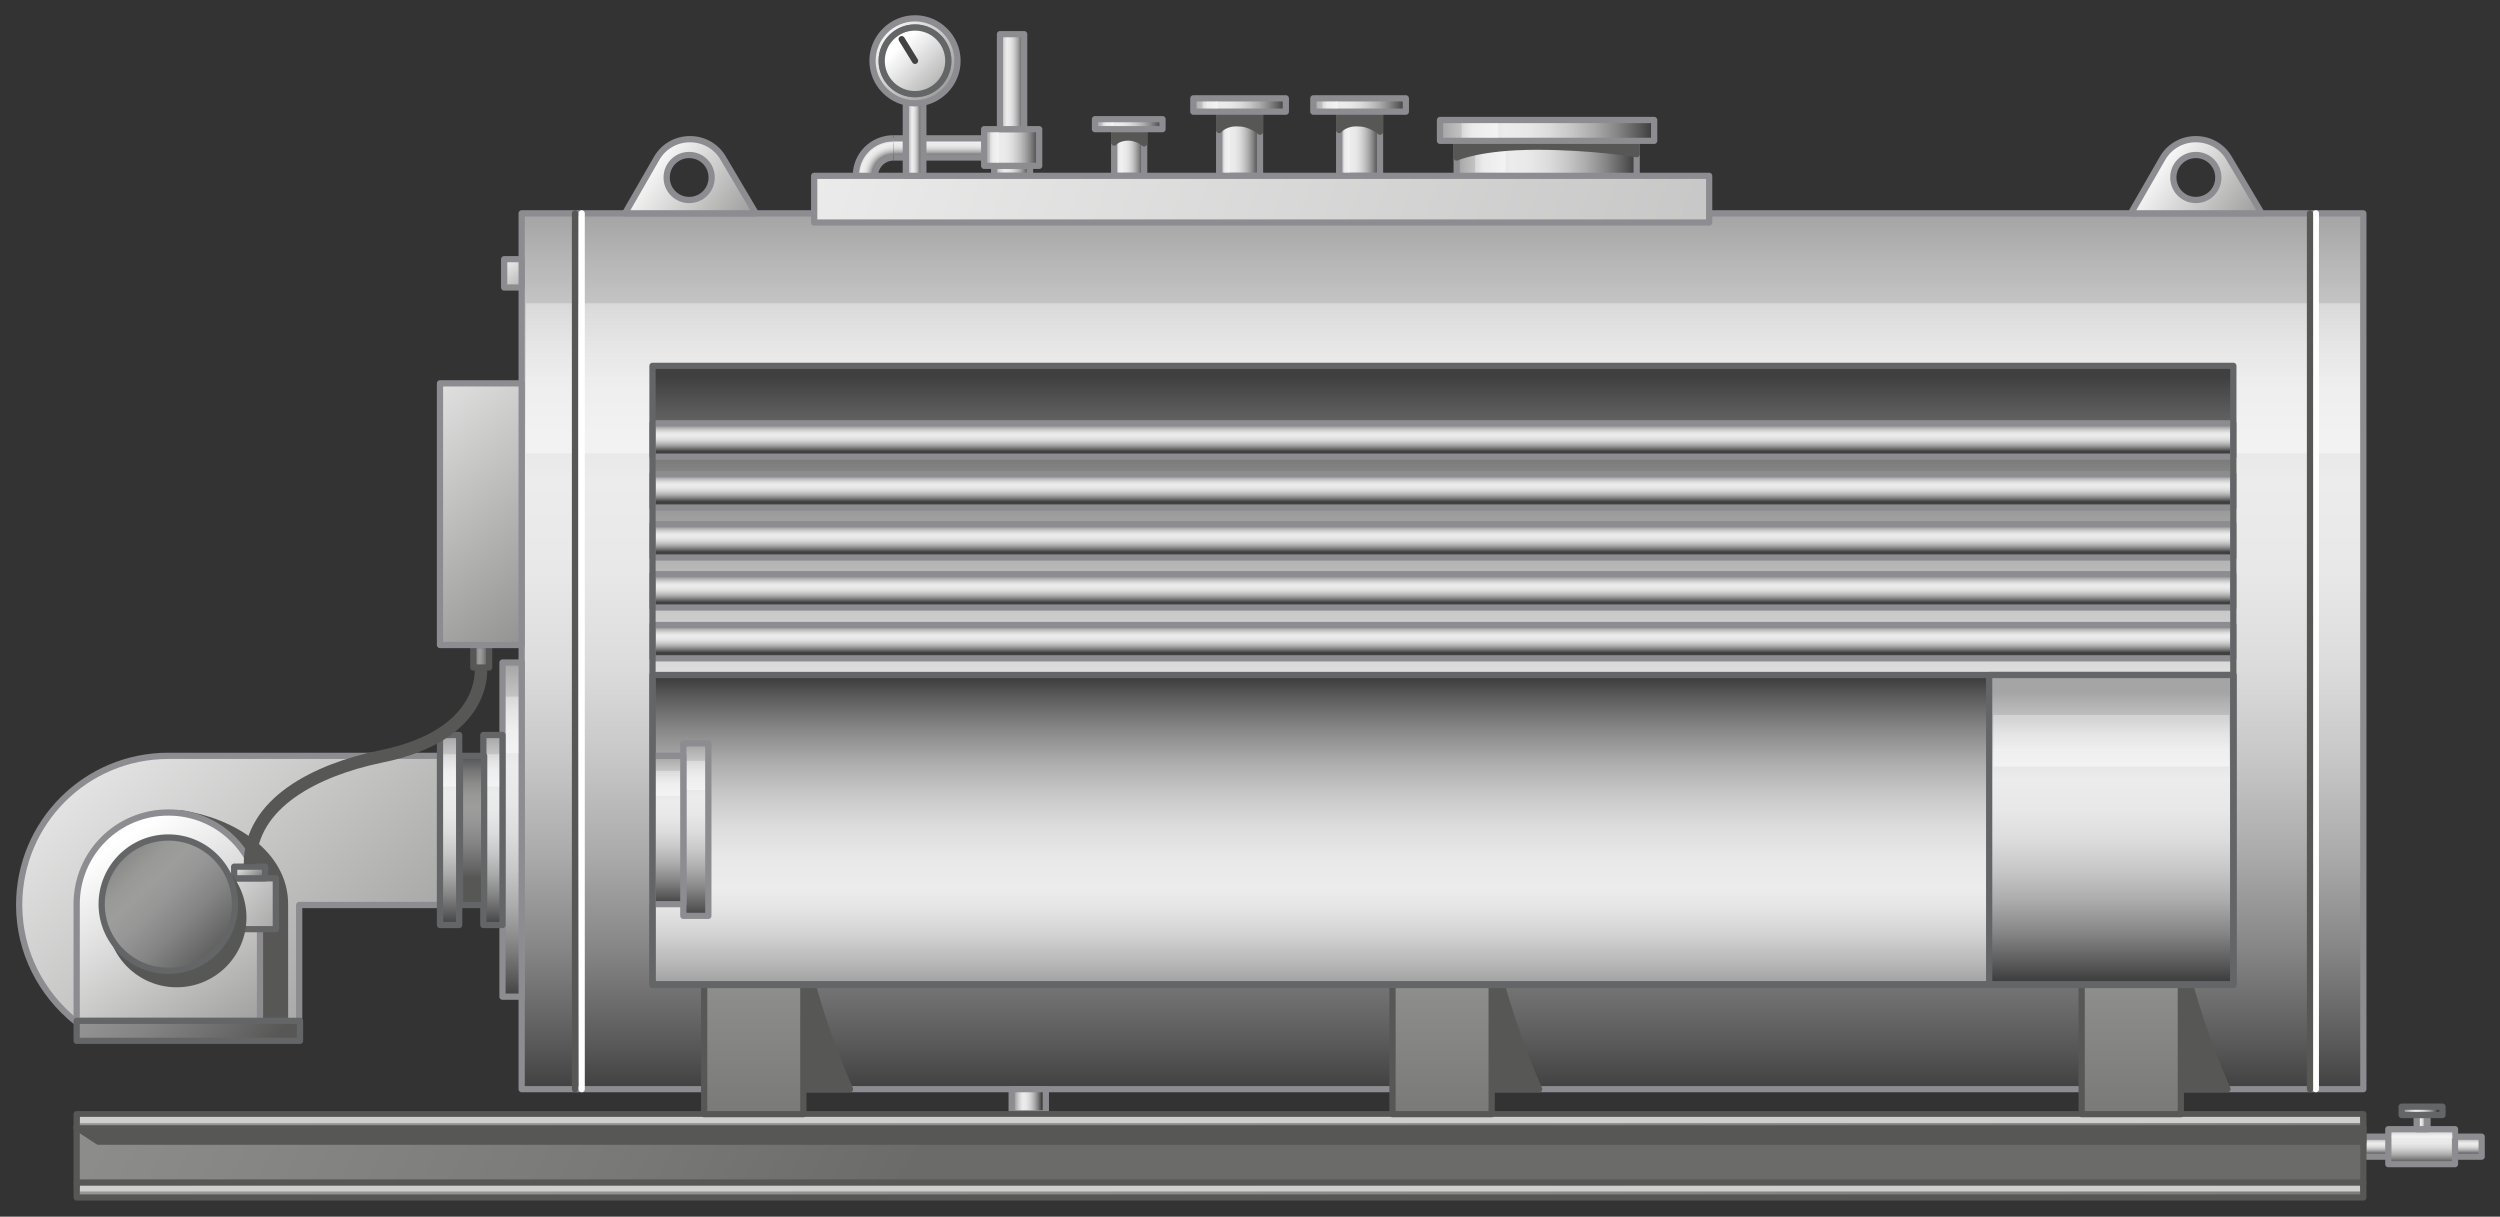 <?xml version="1.0" encoding="utf-8"?>

<!-- Copyright 2016 Siemens AG -->

<!-- Generator: Adobe Illustrator 16.0.4, SVG Export Plug-In . SVG Version: 6.00 Build 0)  -->
<!DOCTYPE svg PUBLIC "-//W3C//DTD SVG 1.1//EN" "http://www.w3.org/Graphics/SVG/1.1/DTD/svg11.dtd">
<svg version="1.1" id="Boiler_Horizontal_Cutaway" xmlns="http://www.w3.org/2000/svg" xmlns:xlink="http://www.w3.org/1999/xlink"
	 x="0px" y="0px" width="300px" height="146px" viewBox="0 0 300 146" enable-background="new 0 0 300 146" xml:space="preserve">
<rect x="0" y="0" width="300" height="146" fill="#333333" stroke="none"/>
<g id="Boiler_Tank">
	<g id="Boiler_Tank_1_">
		<linearGradient id="Shape_4_" gradientUnits="userSpaceOnUse" x1="173.099" y1="25.962" x2="173.099" y2="130.846">
			<stop  offset="0" style="stop-color:#A5A5A5"/>
			<stop  offset="4.758149e-02" style="stop-color:#B5B5B5"/>
			<stop  offset="0.151" style="stop-color:#D3D3D3"/>
			<stop  offset="0.239" style="stop-color:#E5E5E5"/>
			<stop  offset="0.302" style="stop-color:#ECECEC"/>
			<stop  offset="0.407" style="stop-color:#E8E8E8"/>
			<stop  offset="0.514" style="stop-color:#DCDCDC"/>
			<stop  offset="0.621" style="stop-color:#C7C7C7"/>
			<stop  offset="0.729" style="stop-color:#ABABAB"/>
			<stop  offset="0.838" style="stop-color:#868686"/>
			<stop  offset="0.945" style="stop-color:#5A5A5A"/>
			<stop  offset="1" style="stop-color:#404040"/>
		</linearGradient>
		
			<rect id="Shape_8_" x="62.6" y="25.6" fill="url(#Shape_4_)" stroke="#8C8C91" stroke-width="0.75" stroke-linecap="round" stroke-linejoin="round" stroke-miterlimit="10" width="221" height="105.1"/>
		<linearGradient id="Reflection_1_" gradientUnits="userSpaceOnUse" x1="173.118" y1="34.463" x2="173.118" y2="46.731">
			<stop  offset="0" style="stop-color:#F2F2F2;stop-opacity:0.4"/>
			<stop  offset="1" style="stop-color:#F7F7F7;stop-opacity:0.7"/>
		</linearGradient>
		<path id="Reflection_13_" fill="url(#Reflection_1_)" d="M283.2,36.4c-27.7,0-205.1,0-220.1,0v18c14.4,0,176.4,0,220.1,0V36.4z"/>
	</g>
	<g id="Transport_Hooks">
		
			<linearGradient id="Transport_Hook_Right_1_" gradientUnits="userSpaceOnUse" x1="258.057" y1="19.414" x2="273.032" y2="30.769">
			<stop  offset="0" style="stop-color:#FFFFFF"/>
			<stop  offset="1" style="stop-color:#7C7C7B"/>
		</linearGradient>
		
			<path id="Transport_Hook_Right" fill="url(#Transport_Hook_Right_1_)" stroke="#8C8C91" stroke-width="0.75" stroke-linecap="round" stroke-linejoin="round" stroke-miterlimit="10" d="
			M267.5,19L267.5,19c-0.8-1.4-2.3-2.3-4-2.3c-1.7,0-3.2,0.9-4,2.3l-3.8,6.6h15.7L267.5,19z M263.5,24c-1.5,0-2.7-1.2-2.7-2.7
			c0-1.5,1.2-2.7,2.7-2.7c1.5,0,2.7,1.2,2.7,2.7C266.2,22.8,265,24,263.5,24z"/>
		
			<linearGradient id="Transport_Hook_Left_1_" gradientUnits="userSpaceOnUse" x1="77.307" y1="19.413" x2="92.282" y2="30.768">
			<stop  offset="0" style="stop-color:#FFFFFF"/>
			<stop  offset="1" style="stop-color:#7C7C7B"/>
		</linearGradient>
		
			<path id="Transport_Hook_Left" fill="url(#Transport_Hook_Left_1_)" stroke="#8C8C91" stroke-width="0.75" stroke-linecap="round" stroke-linejoin="round" stroke-miterlimit="10" d="
			M86.8,19L86.8,19c-0.8-1.4-2.3-2.3-4-2.3c-1.7,0-3.2,0.9-4,2.3l-3.8,6.6h15.7L86.8,19z M82.7,24c-1.5,0-2.7-1.2-2.7-2.7
			c0-1.5,1.2-2.7,2.7-2.7c1.5,0,2.7,1.2,2.7,2.7C85.4,22.8,84.2,24,82.7,24z"/>
	</g>
	
		<path id="Reflection_Lines" fill="none" stroke="#FFFFFF" stroke-width="0.75" stroke-linecap="round" stroke-linejoin="round" stroke-miterlimit="10" d="
		M69.8,25.6v105.1 M277.9,25.6v105.1"/>
	
		<path id="Devider_Lines" fill="none" stroke="#575756" stroke-width="0.75" stroke-linecap="round" stroke-linejoin="round" stroke-miterlimit="10" d="
		M69,25.6v105.1 M277.2,25.6v105.1"/>
	<linearGradient id="Hinge_1_" gradientUnits="userSpaceOnUse" x1="59.822" y1="30.561" x2="65.076" y2="37.119">
		<stop  offset="0" style="stop-color:#FFFFFF"/>
		<stop  offset="1" style="stop-color:#7C7C7B"/>
	</linearGradient>
	
		<rect id="Hinge" x="60.5" y="31.1" fill="url(#Hinge_1_)" stroke="#8C8C91" stroke-width="0.75" stroke-linecap="round" stroke-linejoin="round" stroke-miterlimit="10" width="2.1" height="3.4"/>
</g>
<g id="Valve_Right">
	
		<linearGradient id="Pipe_Connection_Boiler_Tank_1_" gradientUnits="userSpaceOnUse" x1="121.821" y1="132.18" x2="125.009" y2="132.18">
		<stop  offset="0" style="stop-color:#A5A5A5"/>
		<stop  offset="4.758149e-02" style="stop-color:#B5B5B5"/>
		<stop  offset="0.151" style="stop-color:#D3D3D3"/>
		<stop  offset="0.239" style="stop-color:#E5E5E5"/>
		<stop  offset="0.302" style="stop-color:#ECECEC"/>
		<stop  offset="0.407" style="stop-color:#E8E8E8"/>
		<stop  offset="0.514" style="stop-color:#DCDCDC"/>
		<stop  offset="0.621" style="stop-color:#C7C7C7"/>
		<stop  offset="0.729" style="stop-color:#ABABAB"/>
		<stop  offset="0.838" style="stop-color:#868686"/>
		<stop  offset="0.945" style="stop-color:#5A5A5A"/>
		<stop  offset="1" style="stop-color:#404040"/>
	</linearGradient>
	
		<rect id="Pipe_Connection_Boiler_Tank" x="121.4" y="130.7" fill="url(#Pipe_Connection_Boiler_Tank_1_)" stroke="#8C8C91" stroke-width="0.75" stroke-linecap="round" stroke-linejoin="round" stroke-miterlimit="10" width="4.1" height="2.9"/>
	<g id="Valve__x2B__Pipe">
		
			<linearGradient id="Pipe_Connection_1_" gradientUnits="userSpaceOnUse" x1="290.719" y1="136.615" x2="290.719" y2="138.554">
			<stop  offset="0" style="stop-color:#A5A5A5"/>
			<stop  offset="4.758149e-02" style="stop-color:#B5B5B5"/>
			<stop  offset="0.151" style="stop-color:#D3D3D3"/>
			<stop  offset="0.239" style="stop-color:#E5E5E5"/>
			<stop  offset="0.302" style="stop-color:#ECECEC"/>
			<stop  offset="0.407" style="stop-color:#E8E8E8"/>
			<stop  offset="0.514" style="stop-color:#DCDCDC"/>
			<stop  offset="0.621" style="stop-color:#C7C7C7"/>
			<stop  offset="0.729" style="stop-color:#ABABAB"/>
			<stop  offset="0.838" style="stop-color:#868686"/>
			<stop  offset="0.945" style="stop-color:#5A5A5A"/>
			<stop  offset="1" style="stop-color:#404040"/>
		</linearGradient>
		
			<rect id="Pipe_Connection_8_" x="283.6" y="136.4" fill="url(#Pipe_Connection_1_)" stroke="#8C8C91" stroke-width="0.75" stroke-linecap="round" stroke-linejoin="round" stroke-miterlimit="10" width="14.2" height="2.4"/>
		<g id="Housing_23_">
			<linearGradient id="Shape_5_" gradientUnits="userSpaceOnUse" x1="290.656" y1="135.516" x2="290.656" y2="139.663">
				<stop  offset="0" style="stop-color:#A5A5A5"/>
				<stop  offset="4.758149e-02" style="stop-color:#B5B5B5"/>
				<stop  offset="0.151" style="stop-color:#D3D3D3"/>
				<stop  offset="0.239" style="stop-color:#E5E5E5"/>
				<stop  offset="0.302" style="stop-color:#ECECEC"/>
				<stop  offset="0.407" style="stop-color:#E8E8E8"/>
				<stop  offset="0.514" style="stop-color:#DCDCDC"/>
				<stop  offset="0.621" style="stop-color:#C7C7C7"/>
				<stop  offset="0.729" style="stop-color:#ABABAB"/>
				<stop  offset="0.838" style="stop-color:#868686"/>
				<stop  offset="0.945" style="stop-color:#5A5A5A"/>
				<stop  offset="1" style="stop-color:#404040"/>
			</linearGradient>
			
				<rect id="Shape_50_" x="286.6" y="135.5" fill="url(#Shape_5_)" stroke="#8C8C91" stroke-width="0.75" stroke-linecap="round" stroke-linejoin="round" stroke-miterlimit="10" width="8" height="4.2"/>
			<linearGradient id="Reflection_4_" gradientUnits="userSpaceOnUse" x1="290.656" y1="135.852" x2="290.656" y2="136.337">
				<stop  offset="0" style="stop-color:#F2F2F2;stop-opacity:0.4"/>
				<stop  offset="1" style="stop-color:#F7F7F7;stop-opacity:0.7"/>
			</linearGradient>
			<path id="Reflection_31_" fill="url(#Reflection_4_)" d="M294.3,135.9c-0.4,0-7,0-7.3,0v0.7c0.2,0,6.6,0,7.3,0V135.9z"/>
		</g>
		
			<linearGradient id="Housing_Connection_1_" gradientUnits="userSpaceOnUse" x1="290.143" y1="134.648" x2="291.156" y2="134.648">
			<stop  offset="0" style="stop-color:#A5A5A5"/>
			<stop  offset="4.758149e-02" style="stop-color:#B5B5B5"/>
			<stop  offset="0.151" style="stop-color:#D3D3D3"/>
			<stop  offset="0.239" style="stop-color:#E5E5E5"/>
			<stop  offset="0.302" style="stop-color:#ECECEC"/>
			<stop  offset="0.407" style="stop-color:#E8E8E8"/>
			<stop  offset="0.514" style="stop-color:#DCDCDC"/>
			<stop  offset="0.621" style="stop-color:#C7C7C7"/>
			<stop  offset="0.729" style="stop-color:#ABABAB"/>
			<stop  offset="0.838" style="stop-color:#868686"/>
			<stop  offset="0.945" style="stop-color:#5A5A5A"/>
			<stop  offset="1" style="stop-color:#404040"/>
		</linearGradient>
		
			<rect id="Housing_Connection_10_" x="290" y="133.8" fill="url(#Housing_Connection_1_)" stroke="#8C8C91" stroke-width="0.75" stroke-linecap="round" stroke-linejoin="round" stroke-miterlimit="10" width="1.3" height="1.7"/>
		<linearGradient id="Handle_1_" gradientUnits="userSpaceOnUse" x1="288.735" y1="133.278" x2="292.506" y2="133.278">
			<stop  offset="0" style="stop-color:#A5A5A5"/>
			<stop  offset="4.758149e-02" style="stop-color:#B5B5B5"/>
			<stop  offset="0.151" style="stop-color:#D3D3D3"/>
			<stop  offset="0.239" style="stop-color:#E5E5E5"/>
			<stop  offset="0.302" style="stop-color:#ECECEC"/>
			<stop  offset="0.407" style="stop-color:#E8E8E8"/>
			<stop  offset="0.514" style="stop-color:#DCDCDC"/>
			<stop  offset="0.621" style="stop-color:#C7C7C7"/>
			<stop  offset="0.729" style="stop-color:#ABABAB"/>
			<stop  offset="0.838" style="stop-color:#868686"/>
			<stop  offset="0.945" style="stop-color:#5A5A5A"/>
			<stop  offset="1" style="stop-color:#404040"/>
		</linearGradient>
		
			<rect id="Handle_14_" x="288.2" y="132.8" fill="url(#Handle_1_)" stroke="#646567" stroke-width="0.75" stroke-linecap="round" stroke-linejoin="round" stroke-miterlimit="10" width="4.9" height="1"/>
	</g>
</g>
<g id="Base_2_">
	<g id="Support_Horizontal_Bottom_3_">
		<linearGradient id="Shape_6_" gradientUnits="userSpaceOnUse" x1="-1.9" y1="81.528" x2="373.971" y2="236.88">
			<stop  offset="0" style="stop-color:#9A9A99"/>
			<stop  offset="0.295" style="stop-color:#919190"/>
			<stop  offset="0.777" style="stop-color:#797978"/>
			<stop  offset="1" style="stop-color:#6B6B6A"/>
		</linearGradient>
		
			<rect id="Shape_46_" x="9.2" y="142" fill="url(#Shape_6_)" stroke="#575756" stroke-width="0.75" stroke-linecap="round" stroke-linejoin="round" stroke-miterlimit="10" width="274.4" height="1.7"/>
		
			<line id="Reflection_Line_9_" fill="none" stroke="#CFCFCE" stroke-width="0.75" stroke-linejoin="round" stroke-miterlimit="10" x1="9.6" y1="142.6" x2="283.2" y2="142.6"/>
	</g>
	<g id="Front_2_">
		<linearGradient id="Shape_7_" gradientUnits="userSpaceOnUse" x1="-6.385" y1="53.017" x2="119.115" y2="123.373">
			<stop  offset="0" style="stop-color:#9A9A99"/>
			<stop  offset="0.295" style="stop-color:#919190"/>
			<stop  offset="0.777" style="stop-color:#797978"/>
			<stop  offset="1" style="stop-color:#6B6B6A"/>
		</linearGradient>
		
			<rect id="Shape_45_" x="9.2" y="135.3" fill="url(#Shape_7_)" stroke="#575756" stroke-width="0.75" stroke-linecap="round" stroke-linejoin="round" stroke-miterlimit="10" width="274.4" height="6.6"/>
		
			<polygon id="Shadow_7_" fill="#575756" stroke="#575756" stroke-width="0.75" stroke-linecap="round" stroke-linejoin="round" stroke-miterlimit="10" points="
			283.6,137 11.8,137 9.2,135.3 283.6,135.3 		"/>
	</g>
	<g id="Support_Horizontal_Top_3_">
		<linearGradient id="Shape_9_" gradientUnits="userSpaceOnUse" x1="-1.9" y1="73.215" x2="373.972" y2="228.568">
			<stop  offset="0" style="stop-color:#9A9A99"/>
			<stop  offset="0.295" style="stop-color:#919190"/>
			<stop  offset="0.777" style="stop-color:#797978"/>
			<stop  offset="1" style="stop-color:#6B6B6A"/>
		</linearGradient>
		
			<rect id="Shape_44_" x="9.2" y="133.7" fill="url(#Shape_9_)" stroke="#575756" stroke-width="0.75" stroke-linecap="round" stroke-linejoin="round" stroke-miterlimit="10" width="274.4" height="1.7"/>
		
			<line id="Reflection_Line_8_" fill="none" stroke="#CFCFCE" stroke-width="0.75" stroke-linejoin="round" stroke-miterlimit="10" x1="9.6" y1="134.4" x2="283.2" y2="134.4"/>
	</g>
</g>
<g id="Uprights_Support">
	
		<path id="Shadows" fill="#575756" stroke="#575756" stroke-width="0.75" stroke-linecap="round" stroke-linejoin="round" stroke-miterlimit="10" d="
		M261.7,113.2c0,0,1,7,5.6,17.5h-5.6V113.2z M96.4,130.7h5.6c-4.6-10.5-5.6-17.5-5.6-17.5V130.7z M179.1,130.7h5.6
		c-4.6-10.5-5.6-17.5-5.6-17.5V130.7z"/>
	<linearGradient id="Shape_10_" gradientUnits="userSpaceOnUse" x1="173.099" y1="104.652" x2="173.099" y2="142.621">
		<stop  offset="0" style="stop-color:#9A9A99"/>
		<stop  offset="0.295" style="stop-color:#919190"/>
		<stop  offset="0.777" style="stop-color:#797978"/>
		<stop  offset="1" style="stop-color:#6B6B6A"/>
	</linearGradient>
	
		<path id="Shape" fill="url(#Shape_10_)" stroke="#575756" stroke-width="0.75" stroke-linecap="round" stroke-linejoin="round" stroke-miterlimit="10" d="
		M261.7,133.7h-11.9v-20.5h11.9V133.7z M96.4,113.2H84.5v20.5h11.9V113.2z M179,113.2h-11.9v20.5H179V113.2z"/>
</g>
<g id="Burner">
	<linearGradient id="Housing_3_1_" gradientUnits="userSpaceOnUse" x1="2.936" y1="74.89" x2="61.226" y2="141.22">
		<stop  offset="0" style="stop-color:#FFFFFF"/>
		<stop  offset="1" style="stop-color:#7C7C7B"/>
	</linearGradient>
	
		<path id="Housing_3" fill="url(#Housing_3_1_)" stroke="#8C8C91" stroke-width="0.75" stroke-linecap="round" stroke-linejoin="round" stroke-miterlimit="10" d="
		M20.2,90.7c-9.9,0-17.9,8-17.9,17.9c0,5.7,2.7,10.7,6.8,14h26.8v-14h16.9V90.7H20.2z"/>
	<g id="Connection_Boiler_Tank">
		<linearGradient id="Shape_11_" gradientUnits="userSpaceOnUse" x1="61.462" y1="79.678" x2="61.462" y2="119.663">
			<stop  offset="0" style="stop-color:#A5A5A5"/>
			<stop  offset="4.758149e-02" style="stop-color:#B5B5B5"/>
			<stop  offset="0.151" style="stop-color:#D3D3D3"/>
			<stop  offset="0.239" style="stop-color:#E5E5E5"/>
			<stop  offset="0.302" style="stop-color:#ECECEC"/>
			<stop  offset="0.407" style="stop-color:#E8E8E8"/>
			<stop  offset="0.514" style="stop-color:#DCDCDC"/>
			<stop  offset="0.621" style="stop-color:#C7C7C7"/>
			<stop  offset="0.729" style="stop-color:#ABABAB"/>
			<stop  offset="0.838" style="stop-color:#868686"/>
			<stop  offset="0.945" style="stop-color:#5A5A5A"/>
			<stop  offset="1" style="stop-color:#404040"/>
		</linearGradient>
		
			<rect id="Shape_51_" x="60.3" y="79.5" fill="url(#Shape_11_)" stroke="#8C8C91" stroke-width="0.75" stroke-linecap="round" stroke-linejoin="round" stroke-miterlimit="10" width="2.3" height="40.1"/>
		<linearGradient id="Reflection_5_" gradientUnits="userSpaceOnUse" x1="61.467" y1="82.918" x2="61.467" y2="87.595">
			<stop  offset="0" style="stop-color:#F2F2F2;stop-opacity:0.4"/>
			<stop  offset="1" style="stop-color:#F7F7F7;stop-opacity:0.7"/>
		</linearGradient>
		<path id="Reflection_32_" fill="url(#Reflection_5_)" d="M62.2,83.6c-0.2,0-1.4,0-1.5,0v6.8c0.1,0,1.2,0,1.5,0V83.6z"/>
	</g>
	<g id="Flange_2">
		<linearGradient id="Shape_12_" gradientUnits="userSpaceOnUse" x1="59.171" y1="88.255" x2="59.171" y2="111.005">
			<stop  offset="0" style="stop-color:#A5A5A5"/>
			<stop  offset="4.758149e-02" style="stop-color:#B5B5B5"/>
			<stop  offset="0.151" style="stop-color:#D3D3D3"/>
			<stop  offset="0.239" style="stop-color:#E5E5E5"/>
			<stop  offset="0.302" style="stop-color:#ECECEC"/>
			<stop  offset="0.407" style="stop-color:#E8E8E8"/>
			<stop  offset="0.514" style="stop-color:#DCDCDC"/>
			<stop  offset="0.621" style="stop-color:#C7C7C7"/>
			<stop  offset="0.729" style="stop-color:#ABABAB"/>
			<stop  offset="0.838" style="stop-color:#868686"/>
			<stop  offset="0.945" style="stop-color:#5A5A5A"/>
			<stop  offset="1" style="stop-color:#404040"/>
		</linearGradient>
		
			<rect id="Shape_52_" x="58" y="88.2" fill="url(#Shape_12_)" stroke="#646567" stroke-width="0.75" stroke-linecap="round" stroke-linejoin="round" stroke-miterlimit="10" width="2.3" height="22.8"/>
		<linearGradient id="Reflection_6_" gradientUnits="userSpaceOnUse" x1="59.177" y1="90.099" x2="59.177" y2="92.759">
			<stop  offset="0" style="stop-color:#F2F2F2;stop-opacity:0.4"/>
			<stop  offset="1" style="stop-color:#F7F7F7;stop-opacity:0.7"/>
		</linearGradient>
		<path id="Reflection_33_" fill="url(#Reflection_6_)" d="M59.9,90.5c-0.2,0-1.4,0-1.5,0v3.9c0.1,0,1.2,0,1.5,0V90.5z"/>
	</g>
	<linearGradient id="Intermediate_Piece_1_" gradientUnits="userSpaceOnUse" x1="56.589" y1="90.969" x2="56.589" y2="105.336">
		<stop  offset="0" style="stop-color:#575756"/>
		<stop  offset="1.586480e-02" style="stop-color:#5D5C5C"/>
		<stop  offset="0.117" style="stop-color:#797878"/>
		<stop  offset="0.218" style="stop-color:#8D8D8C"/>
		<stop  offset="0.319" style="stop-color:#999998"/>
		<stop  offset="0.418" style="stop-color:#9D9D9C"/>
		<stop  offset="0.54" style="stop-color:#979696"/>
		<stop  offset="0.712" style="stop-color:#848484"/>
		<stop  offset="0.913" style="stop-color:#676666"/>
		<stop  offset="1" style="stop-color:#575756"/>
	</linearGradient>
	
		<rect id="Intermediate_Piece" x="55.2" y="90.7" fill="url(#Intermediate_Piece_1_)" stroke="#646567" stroke-width="0.75" stroke-linecap="round" stroke-linejoin="round" stroke-miterlimit="10" width="2.9" height="17.9"/>
	<g id="Flange_1">
		<linearGradient id="Shape_13_" gradientUnits="userSpaceOnUse" x1="53.989" y1="88.255" x2="53.989" y2="111.005">
			<stop  offset="0" style="stop-color:#A5A5A5"/>
			<stop  offset="4.758149e-02" style="stop-color:#B5B5B5"/>
			<stop  offset="0.151" style="stop-color:#D3D3D3"/>
			<stop  offset="0.239" style="stop-color:#E5E5E5"/>
			<stop  offset="0.302" style="stop-color:#ECECEC"/>
			<stop  offset="0.407" style="stop-color:#E8E8E8"/>
			<stop  offset="0.514" style="stop-color:#DCDCDC"/>
			<stop  offset="0.621" style="stop-color:#C7C7C7"/>
			<stop  offset="0.729" style="stop-color:#ABABAB"/>
			<stop  offset="0.838" style="stop-color:#868686"/>
			<stop  offset="0.945" style="stop-color:#5A5A5A"/>
			<stop  offset="1" style="stop-color:#404040"/>
		</linearGradient>
		
			<rect id="Shape_53_" x="52.8" y="88.2" fill="url(#Shape_13_)" stroke="#646567" stroke-width="0.75" stroke-linecap="round" stroke-linejoin="round" stroke-miterlimit="10" width="2.3" height="22.8"/>
		<linearGradient id="Reflection_7_" gradientUnits="userSpaceOnUse" x1="53.994" y1="90.099" x2="53.994" y2="92.759">
			<stop  offset="0" style="stop-color:#F2F2F2;stop-opacity:0.4"/>
			<stop  offset="1" style="stop-color:#F7F7F7;stop-opacity:0.7"/>
		</linearGradient>
		<path id="Reflection_34_" fill="url(#Reflection_7_)" d="M54.7,90.5c-0.2,0-1.4,0-1.5,0v3.9c0.1,0,1.2,0,1.5,0V90.5z"/>
	</g>
	
		<path id="Shadow_Housing_2" fill="#575756" stroke="#575756" stroke-width="0.75" stroke-linecap="round" stroke-linejoin="round" stroke-miterlimit="10" d="
		M21.7,97.6c5.4,0.7,9.5,5.3,9.5,10.9v14h3v-14C34.2,102.4,27.9,98.5,21.7,97.6z"/>
	<linearGradient id="Housing_2_1_" gradientUnits="userSpaceOnUse" x1="12.614" y1="102.086" x2="32.77" y2="133.62">
		<stop  offset="0" style="stop-color:#FFFFFF"/>
		<stop  offset="1" style="stop-color:#7C7C7B"/>
	</linearGradient>
	
		<path id="Housing_2" fill="url(#Housing_2_1_)" stroke="#8C8C91" stroke-width="0.75" stroke-linecap="round" stroke-linejoin="round" stroke-miterlimit="10" d="
		M31.2,108.5c0-6.1-4.9-11-11-11c-6.1,0-11,4.9-11,11v14h22V108.5z"/>
	<linearGradient id="Bottom_Element_1_" gradientUnits="userSpaceOnUse" x1="-7.211" y1="101.717" x2="29.84" y2="129.076">
		<stop  offset="0" style="stop-color:#575756"/>
		<stop  offset="1.586480e-02" style="stop-color:#5D5C5C"/>
		<stop  offset="0.117" style="stop-color:#797878"/>
		<stop  offset="0.218" style="stop-color:#8D8D8C"/>
		<stop  offset="0.319" style="stop-color:#999998"/>
		<stop  offset="0.418" style="stop-color:#9D9D9C"/>
		<stop  offset="0.54" style="stop-color:#979696"/>
		<stop  offset="0.712" style="stop-color:#848484"/>
		<stop  offset="0.913" style="stop-color:#676666"/>
		<stop  offset="1" style="stop-color:#575756"/>
	</linearGradient>
	
		<rect id="Bottom_Element" x="9.2" y="122.5" fill="url(#Bottom_Element_1_)" stroke="#646567" stroke-width="0.75" stroke-linecap="round" stroke-linejoin="round" stroke-miterlimit="10" width="26.8" height="2.4"/>
	<g id="Electric_Connection">
		<linearGradient id="Housing_2_" gradientUnits="userSpaceOnUse" x1="22.137" y1="101.585" x2="38.848" y2="116.285">
			<stop  offset="0" style="stop-color:#FFFFFF"/>
			<stop  offset="1" style="stop-color:#7C7C7B"/>
		</linearGradient>
		
			<rect id="Housing_1_" x="26.8" y="105.4" fill="url(#Housing_2_)" stroke="#646567" stroke-width="0.75" stroke-linecap="round" stroke-linejoin="round" stroke-miterlimit="10" width="6.3" height="6.1"/>
		
			<linearGradient id="Electric_Connection_1_" gradientUnits="userSpaceOnUse" x1="28.561" y1="103.21" x2="30.849" y2="105.699">
			<stop  offset="0" style="stop-color:#FFFFFF"/>
			<stop  offset="1" style="stop-color:#7C7C7B"/>
		</linearGradient>
		
			<rect id="Electric_Connection_8_" x="28.1" y="104" fill="url(#Electric_Connection_1_)" stroke="#646567" stroke-width="0.75" stroke-linecap="round" stroke-linejoin="round" stroke-miterlimit="10" width="3.7" height="1.4"/>
	</g>
	
		<circle id="Shadow_Housing_1" fill="#575756" stroke="#575756" stroke-width="0.75" stroke-linecap="round" stroke-linejoin="round" stroke-miterlimit="10" cx="21.2" cy="110.1" r="8"/>
	<linearGradient id="Housing_1_1_" gradientUnits="userSpaceOnUse" x1="11.941" y1="99.998" x2="26.346" y2="114.897">
		<stop  offset="0" style="stop-color:#575756"/>
		<stop  offset="1.586480e-02" style="stop-color:#5D5C5C"/>
		<stop  offset="0.117" style="stop-color:#797878"/>
		<stop  offset="0.218" style="stop-color:#8D8D8C"/>
		<stop  offset="0.319" style="stop-color:#999998"/>
		<stop  offset="0.418" style="stop-color:#9D9D9C"/>
		<stop  offset="0.54" style="stop-color:#979696"/>
		<stop  offset="0.712" style="stop-color:#848484"/>
		<stop  offset="0.913" style="stop-color:#676666"/>
		<stop  offset="1" style="stop-color:#575756"/>
	</linearGradient>
	
		<circle id="Housing_1" fill="url(#Housing_1_1_)" stroke="#646567" stroke-width="0.75" stroke-linecap="round" stroke-linejoin="round" stroke-miterlimit="10" cx="20.2" cy="108.5" r="8"/>
</g>
<g id="Valves__x2B__Pressure_Controller">
	<g id="Outlet">
		<g id="Connection_Pipe_3_">
			<linearGradient id="Shape_14_" gradientUnits="userSpaceOnUse" x1="175.002" y1="19.002" x2="196.107" y2="19.002">
				<stop  offset="0" style="stop-color:#A5A5A5"/>
				<stop  offset="4.758149e-02" style="stop-color:#B5B5B5"/>
				<stop  offset="0.151" style="stop-color:#D3D3D3"/>
				<stop  offset="0.239" style="stop-color:#E5E5E5"/>
				<stop  offset="0.302" style="stop-color:#ECECEC"/>
				<stop  offset="0.407" style="stop-color:#E8E8E8"/>
				<stop  offset="0.514" style="stop-color:#DCDCDC"/>
				<stop  offset="0.621" style="stop-color:#C7C7C7"/>
				<stop  offset="0.729" style="stop-color:#ABABAB"/>
				<stop  offset="0.838" style="stop-color:#868686"/>
				<stop  offset="0.945" style="stop-color:#5A5A5A"/>
				<stop  offset="1" style="stop-color:#404040"/>
			</linearGradient>
			
				<rect id="Shape_199_" x="174.8" y="16.9" fill="url(#Shape_14_)" stroke="#8C8C91" stroke-width="0.75" stroke-linecap="round" stroke-linejoin="round" stroke-miterlimit="10" width="21.6" height="4.3"/>
			<linearGradient id="Reflection_8_" gradientUnits="userSpaceOnUse" x1="176.844" y1="18.994" x2="178.05" y2="18.994">
				<stop  offset="0" style="stop-color:#F2F2F2;stop-opacity:0.4"/>
				<stop  offset="1" style="stop-color:#F7F7F7;stop-opacity:0.7"/>
			</linearGradient>
			<path id="Reflection_38_" fill="url(#Reflection_8_)" d="M177,17.3c0,3.5,0,2.7,0,3.4h3.7c0-0.6,0-3.1,0-3.4H177z"/>
		</g>
		
			<path id="Shadow_3_" fill="#575756" stroke="#575756" stroke-width="0.75" stroke-linecap="round" stroke-linejoin="round" stroke-miterlimit="10" d="
			M174.8,18.9v-2h21.6v1.6c0,0-5.2-0.9-12-0.9C177.6,17.6,174.8,18.9,174.8,18.9z"/>
		<g id="Flange_3_">
			<linearGradient id="Shape_15_" gradientUnits="userSpaceOnUse" x1="173.017" y1="15.617" x2="198.079" y2="15.617">
				<stop  offset="0" style="stop-color:#A5A5A5"/>
				<stop  offset="4.758149e-02" style="stop-color:#B5B5B5"/>
				<stop  offset="0.151" style="stop-color:#D3D3D3"/>
				<stop  offset="0.239" style="stop-color:#E5E5E5"/>
				<stop  offset="0.302" style="stop-color:#ECECEC"/>
				<stop  offset="0.407" style="stop-color:#E8E8E8"/>
				<stop  offset="0.514" style="stop-color:#DCDCDC"/>
				<stop  offset="0.621" style="stop-color:#C7C7C7"/>
				<stop  offset="0.729" style="stop-color:#ABABAB"/>
				<stop  offset="0.838" style="stop-color:#868686"/>
				<stop  offset="0.945" style="stop-color:#5A5A5A"/>
				<stop  offset="1" style="stop-color:#404040"/>
			</linearGradient>
			
				<rect id="Shape_54_" x="172.8" y="14.4" fill="url(#Shape_15_)" stroke="#8C8C91" stroke-width="0.75" stroke-linecap="round" stroke-linejoin="round" stroke-miterlimit="10" width="25.7" height="2.5"/>
			<linearGradient id="Reflection_9_" gradientUnits="userSpaceOnUse" x1="175.215" y1="15.62" x2="176.644" y2="15.62">
				<stop  offset="0" style="stop-color:#F2F2F2;stop-opacity:0.4"/>
				<stop  offset="1" style="stop-color:#F7F7F7;stop-opacity:0.7"/>
			</linearGradient>
			<path id="Reflection_35_" fill="url(#Reflection_9_)" d="M175.4,14.8c0,2,0,0.6,0,1.7h4.4c0-1,0,1.4,0-1.7H175.4z"/>
		</g>
	</g>
	<g id="Valve_4">
		<g id="Connection_Pipe_2_">
			<linearGradient id="Shape_16_" gradientUnits="userSpaceOnUse" x1="160.707" y1="17.264" x2="165.477" y2="17.264">
				<stop  offset="0" style="stop-color:#A5A5A5"/>
				<stop  offset="4.758149e-02" style="stop-color:#B5B5B5"/>
				<stop  offset="0.151" style="stop-color:#D3D3D3"/>
				<stop  offset="0.239" style="stop-color:#E5E5E5"/>
				<stop  offset="0.302" style="stop-color:#ECECEC"/>
				<stop  offset="0.407" style="stop-color:#E8E8E8"/>
				<stop  offset="0.514" style="stop-color:#DCDCDC"/>
				<stop  offset="0.621" style="stop-color:#C7C7C7"/>
				<stop  offset="0.729" style="stop-color:#ABABAB"/>
				<stop  offset="0.838" style="stop-color:#868686"/>
				<stop  offset="0.945" style="stop-color:#5A5A5A"/>
				<stop  offset="1" style="stop-color:#404040"/>
			</linearGradient>
			
				<rect id="Shape_202_" x="160.7" y="13.4" fill="url(#Shape_16_)" stroke="#8C8C91" stroke-width="0.75" stroke-linecap="round" stroke-linejoin="round" stroke-miterlimit="10" width="4.9" height="7.7"/>
			<linearGradient id="Reflection_10_" gradientUnits="userSpaceOnUse" x1="161.125" y1="17.249" x2="161.397" y2="17.249">
				<stop  offset="0" style="stop-color:#F2F2F2;stop-opacity:0.4"/>
				<stop  offset="1" style="stop-color:#F7F7F7;stop-opacity:0.7"/>
			</linearGradient>
			<path id="Reflection_77_" fill="url(#Reflection_10_)" d="M161.2,13.8c0,0.6,0,6.6,0,7h0.8c0-0.3,0-6,0-7H161.2z"/>
		</g>
		
			<path id="Shadow_2_" fill="#575756" stroke="#575756" stroke-width="0.75" stroke-linecap="round" stroke-linejoin="round" stroke-miterlimit="10" d="
			M160.7,15.6v-2.2h4.9v2.4c0,0-1.1-1-2.6-1C161.4,14.7,160.7,15.6,160.7,15.6z"/>
		<g id="Flange_2_">
			<linearGradient id="Shape_17_" gradientUnits="userSpaceOnUse" x1="157.675" y1="12.588" x2="168.494" y2="12.588">
				<stop  offset="0" style="stop-color:#A5A5A5"/>
				<stop  offset="4.758149e-02" style="stop-color:#B5B5B5"/>
				<stop  offset="0.151" style="stop-color:#D3D3D3"/>
				<stop  offset="0.239" style="stop-color:#E5E5E5"/>
				<stop  offset="0.302" style="stop-color:#ECECEC"/>
				<stop  offset="0.407" style="stop-color:#E8E8E8"/>
				<stop  offset="0.514" style="stop-color:#DCDCDC"/>
				<stop  offset="0.621" style="stop-color:#C7C7C7"/>
				<stop  offset="0.729" style="stop-color:#ABABAB"/>
				<stop  offset="0.838" style="stop-color:#868686"/>
				<stop  offset="0.945" style="stop-color:#5A5A5A"/>
				<stop  offset="1" style="stop-color:#404040"/>
			</linearGradient>
			
				<rect id="Shape_201_" x="157.6" y="11.8" fill="url(#Shape_17_)" stroke="#8C8C91" stroke-width="0.75" stroke-linecap="round" stroke-linejoin="round" stroke-miterlimit="10" width="11.1" height="1.6"/>
			<linearGradient id="Reflection_11_" gradientUnits="userSpaceOnUse" x1="158.624" y1="12.598" x2="159.241" y2="12.598">
				<stop  offset="0" style="stop-color:#F2F2F2;stop-opacity:0.4"/>
				<stop  offset="1" style="stop-color:#F7F7F7;stop-opacity:0.7"/>
			</linearGradient>
			<path id="Reflection_76_" fill="url(#Reflection_11_)" d="M158.7,12.2c0,1,0,0.3,0,0.8h1.9c0-0.5,0,0.7,0-0.8H158.7z"/>
		</g>
	</g>
	<g id="Valve_3">
		<g id="Connection_Pipe_1_">
			<linearGradient id="Shape_18_" gradientUnits="userSpaceOnUse" x1="146.315" y1="17.264" x2="151.086" y2="17.264">
				<stop  offset="0" style="stop-color:#A5A5A5"/>
				<stop  offset="4.758149e-02" style="stop-color:#B5B5B5"/>
				<stop  offset="0.151" style="stop-color:#D3D3D3"/>
				<stop  offset="0.239" style="stop-color:#E5E5E5"/>
				<stop  offset="0.302" style="stop-color:#ECECEC"/>
				<stop  offset="0.407" style="stop-color:#E8E8E8"/>
				<stop  offset="0.514" style="stop-color:#DCDCDC"/>
				<stop  offset="0.621" style="stop-color:#C7C7C7"/>
				<stop  offset="0.729" style="stop-color:#ABABAB"/>
				<stop  offset="0.838" style="stop-color:#868686"/>
				<stop  offset="0.945" style="stop-color:#5A5A5A"/>
				<stop  offset="1" style="stop-color:#404040"/>
			</linearGradient>
			
				<rect id="Shape_203_" x="146.3" y="13.4" fill="url(#Shape_18_)" stroke="#8C8C91" stroke-width="0.75" stroke-linecap="round" stroke-linejoin="round" stroke-miterlimit="10" width="4.9" height="7.7"/>
			<linearGradient id="Reflection_12_" gradientUnits="userSpaceOnUse" x1="146.733" y1="17.249" x2="147.005" y2="17.249">
				<stop  offset="0" style="stop-color:#F2F2F2;stop-opacity:0.4"/>
				<stop  offset="1" style="stop-color:#F7F7F7;stop-opacity:0.7"/>
			</linearGradient>
			<path id="Reflection_78_" fill="url(#Reflection_12_)" d="M146.8,13.8c0,0.6,0,6.6,0,7h0.8c0-0.3,0-6,0-7H146.8z"/>
		</g>
		
			<path id="Shadow_1_" fill="#575756" stroke="#575756" stroke-width="0.75" stroke-linecap="round" stroke-linejoin="round" stroke-miterlimit="10" d="
			M146.3,15.6v-2.2h4.9v2.4c0,0-1.1-1-2.6-1C147,14.7,146.3,15.6,146.3,15.6z"/>
		<g id="Flange_1_">
			<linearGradient id="Shape_19_" gradientUnits="userSpaceOnUse" x1="143.284" y1="12.588" x2="154.103" y2="12.588">
				<stop  offset="0" style="stop-color:#A5A5A5"/>
				<stop  offset="4.758149e-02" style="stop-color:#B5B5B5"/>
				<stop  offset="0.151" style="stop-color:#D3D3D3"/>
				<stop  offset="0.239" style="stop-color:#E5E5E5"/>
				<stop  offset="0.302" style="stop-color:#ECECEC"/>
				<stop  offset="0.407" style="stop-color:#E8E8E8"/>
				<stop  offset="0.514" style="stop-color:#DCDCDC"/>
				<stop  offset="0.621" style="stop-color:#C7C7C7"/>
				<stop  offset="0.729" style="stop-color:#ABABAB"/>
				<stop  offset="0.838" style="stop-color:#868686"/>
				<stop  offset="0.945" style="stop-color:#5A5A5A"/>
				<stop  offset="1" style="stop-color:#404040"/>
			</linearGradient>
			
				<rect id="Shape_200_" x="143.2" y="11.8" fill="url(#Shape_19_)" stroke="#8C8C91" stroke-width="0.75" stroke-linecap="round" stroke-linejoin="round" stroke-miterlimit="10" width="11.1" height="1.6"/>
			<linearGradient id="Reflection_14_" gradientUnits="userSpaceOnUse" x1="144.232" y1="12.598" x2="144.85" y2="12.598">
				<stop  offset="0" style="stop-color:#F2F2F2;stop-opacity:0.4"/>
				<stop  offset="1" style="stop-color:#F7F7F7;stop-opacity:0.7"/>
			</linearGradient>
			<path id="Reflection_53_" fill="url(#Reflection_14_)" d="M144.3,12.2c0,1,0,0.3,0,0.8h1.9c0-0.5,0,0.7,0-0.8H144.3z"/>
		</g>
	</g>
	<g id="Valve_2">
		<g id="Connection_Pipe">
			<linearGradient id="Shape_20_" gradientUnits="userSpaceOnUse" x1="133.739" y1="18.316" x2="137.213" y2="18.316">
				<stop  offset="0" style="stop-color:#A5A5A5"/>
				<stop  offset="4.758149e-02" style="stop-color:#B5B5B5"/>
				<stop  offset="0.151" style="stop-color:#D3D3D3"/>
				<stop  offset="0.239" style="stop-color:#E5E5E5"/>
				<stop  offset="0.302" style="stop-color:#ECECEC"/>
				<stop  offset="0.407" style="stop-color:#E8E8E8"/>
				<stop  offset="0.514" style="stop-color:#DCDCDC"/>
				<stop  offset="0.621" style="stop-color:#C7C7C7"/>
				<stop  offset="0.729" style="stop-color:#ABABAB"/>
				<stop  offset="0.838" style="stop-color:#868686"/>
				<stop  offset="0.945" style="stop-color:#5A5A5A"/>
				<stop  offset="1" style="stop-color:#404040"/>
			</linearGradient>
			
				<rect id="Shape_205_" x="133.7" y="15.5" fill="url(#Shape_20_)" stroke="#8C8C91" stroke-width="0.75" stroke-linecap="round" stroke-linejoin="round" stroke-miterlimit="10" width="3.6" height="5.6"/>
			<linearGradient id="Reflection_15_" gradientUnits="userSpaceOnUse" x1="134.043" y1="18.316" x2="134.242" y2="18.316">
				<stop  offset="0" style="stop-color:#F2F2F2;stop-opacity:0.4"/>
				<stop  offset="1" style="stop-color:#F7F7F7;stop-opacity:0.7"/>
			</linearGradient>
			<path id="Reflection_80_" fill="url(#Reflection_15_)" d="M134.1,15.9c0,0.4,0,4.6,0,4.8h0.6c0-0.2,0-4.2,0-4.8H134.1z"/>
		</g>
		
			<path id="Shadow" fill="#575756" stroke="#575756" stroke-width="0.75" stroke-linecap="round" stroke-linejoin="round" stroke-miterlimit="10" d="
			M133.7,17.1v-1.6h3.6v1.7c0,0-0.8-0.7-1.9-0.7C134.2,16.5,133.7,17.1,133.7,17.1z"/>
		<g id="Flange">
			<linearGradient id="Shape_21_" gradientUnits="userSpaceOnUse" x1="131.531" y1="14.911" x2="139.41" y2="14.911">
				<stop  offset="0" style="stop-color:#A5A5A5"/>
				<stop  offset="4.758149e-02" style="stop-color:#B5B5B5"/>
				<stop  offset="0.151" style="stop-color:#D3D3D3"/>
				<stop  offset="0.239" style="stop-color:#E5E5E5"/>
				<stop  offset="0.302" style="stop-color:#ECECEC"/>
				<stop  offset="0.407" style="stop-color:#E8E8E8"/>
				<stop  offset="0.514" style="stop-color:#DCDCDC"/>
				<stop  offset="0.621" style="stop-color:#C7C7C7"/>
				<stop  offset="0.729" style="stop-color:#ABABAB"/>
				<stop  offset="0.838" style="stop-color:#868686"/>
				<stop  offset="0.945" style="stop-color:#5A5A5A"/>
				<stop  offset="1" style="stop-color:#404040"/>
			</linearGradient>
			
				<rect id="Shape_204_" x="131.4" y="14.3" fill="url(#Shape_21_)" stroke="#8C8C91" stroke-width="0.75" stroke-linecap="round" stroke-linejoin="round" stroke-miterlimit="10" width="8.1" height="1.2"/>
			<linearGradient id="Reflection_16_" gradientUnits="userSpaceOnUse" x1="132.222" y1="14.909" x2="132.672" y2="14.909">
				<stop  offset="0" style="stop-color:#F2F2F2;stop-opacity:0.4"/>
				<stop  offset="1" style="stop-color:#F7F7F7;stop-opacity:0.7"/>
			</linearGradient>
			<path id="Reflection_79_" fill="url(#Reflection_16_)" d="M132.3,14.7c0,0.5,0,0.1,0,0.4h1.4c0-0.3,0,0.4,0-0.4H132.3z"/>
		</g>
	</g>
	<g id="Valve_1">
		<g id="Pipe_Horizontal_4_">
			<linearGradient id="Shape_22_" gradientUnits="userSpaceOnUse" x1="112.673" y1="16.616" x2="112.673" y2="18.85">
				<stop  offset="0" style="stop-color:#A5A5A5"/>
				<stop  offset="4.758149e-02" style="stop-color:#B5B5B5"/>
				<stop  offset="0.151" style="stop-color:#D3D3D3"/>
				<stop  offset="0.239" style="stop-color:#E5E5E5"/>
				<stop  offset="0.302" style="stop-color:#ECECEC"/>
				<stop  offset="0.407" style="stop-color:#E8E8E8"/>
				<stop  offset="0.514" style="stop-color:#DCDCDC"/>
				<stop  offset="0.621" style="stop-color:#C7C7C7"/>
				<stop  offset="0.729" style="stop-color:#ABABAB"/>
				<stop  offset="0.838" style="stop-color:#868686"/>
				<stop  offset="0.945" style="stop-color:#5A5A5A"/>
				<stop  offset="1" style="stop-color:#404040"/>
			</linearGradient>
			<rect id="Shape_56_" x="107.2" y="16.6" fill="url(#Shape_22_)" width="10.9" height="2.3"/>
			<linearGradient id="Reflection_17_" gradientUnits="userSpaceOnUse" x1="112.673" y1="16.768" x2="112.673" y2="17.085">
				<stop  offset="0" style="stop-color:#F2F2F2;stop-opacity:0.4"/>
				<stop  offset="1" style="stop-color:#F7F7F7;stop-opacity:0.7"/>
			</linearGradient>
			<rect id="Reflection_37_" x="107.2" y="16.8" fill="url(#Reflection_17_)" width="10.9" height="0.4"/>
			<path id="Outline_12_" fill="none" stroke="#8C8C91" stroke-width="0.75" stroke-miterlimit="10" d="M107.2,16.6h10.9
				 M118.1,18.9h-10.9"/>
		</g>
		<g id="_x39_0_Degree_Pipe_10_">
			<radialGradient id="Shape_23_" cx="107.196" cy="21.081" r="4.382" gradientUnits="userSpaceOnUse">
				<stop  offset="0.5" style="stop-color:#404040"/>
				<stop  offset="0.513" style="stop-color:#4C4C4C"/>
				<stop  offset="0.57" style="stop-color:#7C7C7C"/>
				<stop  offset="0.626" style="stop-color:#A5A5A5"/>
				<stop  offset="0.682" style="stop-color:#C4C4C4"/>
				<stop  offset="0.735" style="stop-color:#DADADA"/>
				<stop  offset="0.786" style="stop-color:#E7E7E7"/>
				<stop  offset="0.832" style="stop-color:#ECECEC"/>
				<stop  offset="0.872" style="stop-color:#E8E8E8"/>
				<stop  offset="0.912" style="stop-color:#DCDCDC"/>
				<stop  offset="0.952" style="stop-color:#C8C8C8"/>
				<stop  offset="0.991" style="stop-color:#ACACAC"/>
				<stop  offset="1" style="stop-color:#A5A5A5"/>
			</radialGradient>
			<path id="Shape_55_" fill="url(#Shape_23_)" d="M102.7,21.1c0-2.5,2-4.5,4.5-4.5v2.3c-1.2,0-2.2,1-2.2,2.2H102.7z"/>
			<radialGradient id="Reflection_18_" cx="107.208" cy="21.065" r="4.101" gradientUnits="userSpaceOnUse">
				<stop  offset="0.916" style="stop-color:#F7F7F7;stop-opacity:0.7"/>
				<stop  offset="1" style="stop-color:#F2F2F2;stop-opacity:0.4"/>
			</radialGradient>
			<path id="Reflection_36_" fill="url(#Reflection_18_)" d="M103.4,21.1c0-2.1,1.7-3.8,3.8-3.8c0,0,0,0,0,0v-0.4l0,0
				c-2.3,0-4.2,1.9-4.2,4.2c0,0,0,0,0,0L103.4,21.1C103.4,21.1,103.4,21.1,103.4,21.1z"/>
			<path id="Outline_11_" fill="none" stroke="#8C8C91" stroke-width="0.75" stroke-miterlimit="10" d="M102.7,21.1
				c0-2.5,2-4.5,4.5-4.5 M107.2,18.9c-1.2,0-2.2,1-2.2,2.2"/>
		</g>
		<linearGradient id="Connection_Pipe_6_" gradientUnits="userSpaceOnUse" x1="119.31" y1="20.538" x2="123.547" y2="20.538">
			<stop  offset="0" style="stop-color:#A5A5A5"/>
			<stop  offset="4.758149e-02" style="stop-color:#B5B5B5"/>
			<stop  offset="0.151" style="stop-color:#D3D3D3"/>
			<stop  offset="0.239" style="stop-color:#E5E5E5"/>
			<stop  offset="0.302" style="stop-color:#ECECEC"/>
			<stop  offset="0.407" style="stop-color:#E8E8E8"/>
			<stop  offset="0.514" style="stop-color:#DCDCDC"/>
			<stop  offset="0.621" style="stop-color:#C7C7C7"/>
			<stop  offset="0.729" style="stop-color:#ABABAB"/>
			<stop  offset="0.838" style="stop-color:#868686"/>
			<stop  offset="0.945" style="stop-color:#5A5A5A"/>
			<stop  offset="1" style="stop-color:#404040"/>
		</linearGradient>
		
			<rect id="Connection_Pipe_5_" x="119.3" y="19.9" fill="url(#Connection_Pipe_6_)" stroke="#8C8C91" stroke-width="0.75" stroke-linecap="round" stroke-linejoin="round" stroke-miterlimit="10" width="4.3" height="1.2"/>
		<g id="Pipe_Big_4_">
			<linearGradient id="Shape_24_" gradientUnits="userSpaceOnUse" x1="118.21" y1="17.737" x2="124.641" y2="17.737">
				<stop  offset="0" style="stop-color:#A5A5A5"/>
				<stop  offset="4.758149e-02" style="stop-color:#B5B5B5"/>
				<stop  offset="0.151" style="stop-color:#D3D3D3"/>
				<stop  offset="0.239" style="stop-color:#E5E5E5"/>
				<stop  offset="0.302" style="stop-color:#ECECEC"/>
				<stop  offset="0.407" style="stop-color:#E8E8E8"/>
				<stop  offset="0.514" style="stop-color:#DCDCDC"/>
				<stop  offset="0.621" style="stop-color:#C7C7C7"/>
				<stop  offset="0.729" style="stop-color:#ABABAB"/>
				<stop  offset="0.838" style="stop-color:#868686"/>
				<stop  offset="0.945" style="stop-color:#5A5A5A"/>
				<stop  offset="1" style="stop-color:#404040"/>
			</linearGradient>
			
				<rect id="Shape_48_" x="118.1" y="15.5" fill="url(#Shape_24_)" stroke="#8C8C91" stroke-width="0.75" stroke-linecap="round" stroke-linejoin="round" stroke-miterlimit="10" width="6.6" height="4.4"/>
			<linearGradient id="Reflection_19_" gradientUnits="userSpaceOnUse" x1="118.773" y1="17.749" x2="119.14" y2="17.749">
				<stop  offset="0" style="stop-color:#F2F2F2;stop-opacity:0.4"/>
				<stop  offset="1" style="stop-color:#F7F7F7;stop-opacity:0.7"/>
			</linearGradient>
			<path id="Reflection_29_" fill="url(#Reflection_19_)" d="M118.8,15.9c0,0.4,0,2.9,0,3.6h1.1c0-0.7,0-1.6,0-3.6H118.8z"/>
		</g>
		<linearGradient id="Pipe_Top_2_" gradientUnits="userSpaceOnUse" x1="120.007" y1="9.839" x2="122.853" y2="9.839">
			<stop  offset="0" style="stop-color:#A5A5A5"/>
			<stop  offset="4.758149e-02" style="stop-color:#B5B5B5"/>
			<stop  offset="0.151" style="stop-color:#D3D3D3"/>
			<stop  offset="0.239" style="stop-color:#E5E5E5"/>
			<stop  offset="0.302" style="stop-color:#ECECEC"/>
			<stop  offset="0.407" style="stop-color:#E8E8E8"/>
			<stop  offset="0.514" style="stop-color:#DCDCDC"/>
			<stop  offset="0.621" style="stop-color:#C7C7C7"/>
			<stop  offset="0.729" style="stop-color:#ABABAB"/>
			<stop  offset="0.838" style="stop-color:#868686"/>
			<stop  offset="0.945" style="stop-color:#5A5A5A"/>
			<stop  offset="1" style="stop-color:#404040"/>
		</linearGradient>
		
			<rect id="Pipe_Top" x="120" y="4.1" fill="url(#Pipe_Top_2_)" stroke="#8C8C91" stroke-width="0.75" stroke-linecap="round" stroke-linejoin="round" stroke-miterlimit="10" width="2.9" height="11.4"/>
	</g>
	<linearGradient id="Platform_1_" gradientUnits="userSpaceOnUse" x1="50.216" y1="-14.3" x2="400.656" y2="118.163">
		<stop  offset="0" style="stop-color:#FFFFFF"/>
		<stop  offset="1" style="stop-color:#7C7C7B"/>
	</linearGradient>
	
		<rect id="Platform" x="97.7" y="21.1" fill="url(#Platform_1_)" stroke="#8C8C91" stroke-width="0.75" stroke-linecap="round" stroke-linejoin="round" stroke-miterlimit="10" width="107.4" height="5.6"/>
	<g id="Pressure_Contoller_6_">
		<linearGradient id="Connection_Pipe_7_" gradientUnits="userSpaceOnUse" x1="108.969" y1="16.737" x2="110.591" y2="16.737">
			<stop  offset="0" style="stop-color:#A5A5A5"/>
			<stop  offset="4.758149e-02" style="stop-color:#B5B5B5"/>
			<stop  offset="0.151" style="stop-color:#D3D3D3"/>
			<stop  offset="0.239" style="stop-color:#E5E5E5"/>
			<stop  offset="0.302" style="stop-color:#ECECEC"/>
			<stop  offset="0.407" style="stop-color:#E8E8E8"/>
			<stop  offset="0.514" style="stop-color:#DCDCDC"/>
			<stop  offset="0.621" style="stop-color:#C7C7C7"/>
			<stop  offset="0.729" style="stop-color:#ABABAB"/>
			<stop  offset="0.838" style="stop-color:#868686"/>
			<stop  offset="0.945" style="stop-color:#5A5A5A"/>
			<stop  offset="1" style="stop-color:#404040"/>
		</linearGradient>
		
			<rect id="Connection_Pipe_4_" x="108.7" y="12.3" fill="url(#Connection_Pipe_7_)" stroke="#8C8C91" stroke-width="0.75" stroke-linecap="round" stroke-linejoin="round" stroke-miterlimit="10" width="2.1" height="8.8"/>
		<g id="Display_7_">
			<linearGradient id="Ring_Outside_1_" gradientUnits="userSpaceOnUse" x1="105.502" y1="2.982" x2="116.093" y2="13.573">
				<stop  offset="0" style="stop-color:#FFFFFF"/>
				<stop  offset="1" style="stop-color:#7C7C7B"/>
			</linearGradient>
			
				<path id="Ring_Outside_6_" fill="url(#Ring_Outside_1_)" stroke="#8C8C91" stroke-width="0.75" stroke-linecap="round" stroke-linejoin="round" stroke-miterlimit="10" d="
				M109.8,2.2c-2.8,0-5.1,2.3-5.1,5.1c0,2.8,2.3,5.1,5.1,5.1c2.8,0,5.1-2.3,5.1-5.1C114.9,4.5,112.6,2.2,109.8,2.2z M109.8,11.3
				c-2.2,0-4-1.8-4-4c0-2.2,1.8-4,4-4s4,1.8,4,4C113.8,9.5,112,11.3,109.8,11.3z"/>
			<linearGradient id="Display_Area_1_" gradientUnits="userSpaceOnUse" x1="108.004" y1="5.484" x2="116.265" y2="13.745">
				<stop  offset="0" style="stop-color:#FFFFFF"/>
				<stop  offset="1" style="stop-color:#7C7C7B"/>
			</linearGradient>
			
				<circle id="Display_Area_6_" fill="url(#Display_Area_1_)" stroke="#646567" stroke-width="0.75" stroke-linecap="round" stroke-linejoin="round" stroke-miterlimit="10" cx="109.8" cy="7.3" r="4"/>
			
				<line id="Pointer_6_" fill="none" stroke="#424242" stroke-width="0.75" stroke-linecap="round" stroke-linejoin="round" stroke-miterlimit="10" x1="109.8" y1="7.3" x2="108.2" y2="4.7"/>
		</g>
	</g>
</g>
<g id="Electric_Cabinet">
	
		<linearGradient id="Connection_Electric_Cabinet_1_" gradientUnits="userSpaceOnUse" x1="56.895" y1="78.755" x2="58.516" y2="78.755">
		<stop  offset="0" style="stop-color:#575756"/>
		<stop  offset="1.586480e-02" style="stop-color:#5D5C5C"/>
		<stop  offset="0.117" style="stop-color:#797878"/>
		<stop  offset="0.218" style="stop-color:#8D8D8C"/>
		<stop  offset="0.319" style="stop-color:#999998"/>
		<stop  offset="0.418" style="stop-color:#9D9D9C"/>
		<stop  offset="0.54" style="stop-color:#979696"/>
		<stop  offset="0.712" style="stop-color:#848484"/>
		<stop  offset="0.913" style="stop-color:#676666"/>
		<stop  offset="1" style="stop-color:#575756"/>
	</linearGradient>
	
		<rect id="Connection_Electric_Cabinet" x="56.8" y="77.4" fill="url(#Connection_Electric_Cabinet_1_)" stroke="#575756" stroke-width="0.75" stroke-linejoin="round" stroke-miterlimit="10" width="1.9" height="2.7"/>
	<linearGradient id="Housing_3_" gradientUnits="userSpaceOnUse" x1="40.636" y1="40.612" x2="72.982" y2="80.481">
		<stop  offset="0" style="stop-color:#FFFFFF"/>
		<stop  offset="1" style="stop-color:#7C7C7B"/>
	</linearGradient>
	
		<rect id="Housing" x="52.8" y="46" fill="url(#Housing_3_)" stroke="#8C8C91" stroke-width="0.75" stroke-linecap="round" stroke-linejoin="round" stroke-miterlimit="10" width="9.8" height="31.4"/>
	<path id="Cable" fill="none" stroke="#575756" stroke-width="1.5" stroke-linejoin="round" stroke-miterlimit="10" d="M57.7,80.1
		c0,0,1,8.1-12.1,10.7C38,92.4,30,96.3,30,103.7"/>
</g>
<g id="Inside_View">
	
		<linearGradient id="Gradation_Boiler_Inside_1_" gradientUnits="userSpaceOnUse" x1="173.102" y1="117.506" x2="173.102" y2="45.249">
		<stop  offset="0" style="stop-color:#A5A5A5"/>
		<stop  offset="4.758149e-02" style="stop-color:#B5B5B5"/>
		<stop  offset="0.151" style="stop-color:#D3D3D3"/>
		<stop  offset="0.239" style="stop-color:#E5E5E5"/>
		<stop  offset="0.302" style="stop-color:#ECECEC"/>
		<stop  offset="0.407" style="stop-color:#E8E8E8"/>
		<stop  offset="0.514" style="stop-color:#DCDCDC"/>
		<stop  offset="0.621" style="stop-color:#C7C7C7"/>
		<stop  offset="0.729" style="stop-color:#ABABAB"/>
		<stop  offset="0.838" style="stop-color:#868686"/>
		<stop  offset="0.945" style="stop-color:#5A5A5A"/>
		<stop  offset="1" style="stop-color:#404040"/>
	</linearGradient>
	<rect id="Gradation_Boiler_Inside" x="78.3" y="43.9" fill="url(#Gradation_Boiler_Inside_1_)" width="189.7" height="74.3"/>
	<linearGradient id="Fire_Tube_Inside_1_" gradientUnits="userSpaceOnUse" x1="173.102" y1="117.543" x2="173.102" y2="81.565">
		<stop  offset="0" style="stop-color:#A5A5A5"/>
		<stop  offset="4.758149e-02" style="stop-color:#B5B5B5"/>
		<stop  offset="0.151" style="stop-color:#D3D3D3"/>
		<stop  offset="0.239" style="stop-color:#E5E5E5"/>
		<stop  offset="0.302" style="stop-color:#ECECEC"/>
		<stop  offset="0.407" style="stop-color:#E8E8E8"/>
		<stop  offset="0.514" style="stop-color:#DCDCDC"/>
		<stop  offset="0.621" style="stop-color:#C7C7C7"/>
		<stop  offset="0.729" style="stop-color:#ABABAB"/>
		<stop  offset="0.838" style="stop-color:#868686"/>
		<stop  offset="0.945" style="stop-color:#5A5A5A"/>
		<stop  offset="1" style="stop-color:#404040"/>
	</linearGradient>
	
		<rect id="Fire_Tube_Inside" x="78.3" y="81" fill="url(#Fire_Tube_Inside_1_)" stroke="#646567" stroke-width="0.75" stroke-linecap="round" stroke-linejoin="round" stroke-miterlimit="10" width="189.7" height="37.1"/>
	<g id="Fire_Tube_Outside_1_">
		<linearGradient id="Shape_25_" gradientUnits="userSpaceOnUse" x1="253.297" y1="83.11" x2="253.297" y2="117.502">
			<stop  offset="0" style="stop-color:#A5A5A5"/>
			<stop  offset="4.758149e-02" style="stop-color:#B5B5B5"/>
			<stop  offset="0.151" style="stop-color:#D3D3D3"/>
			<stop  offset="0.239" style="stop-color:#E5E5E5"/>
			<stop  offset="0.302" style="stop-color:#ECECEC"/>
			<stop  offset="0.407" style="stop-color:#E8E8E8"/>
			<stop  offset="0.514" style="stop-color:#DCDCDC"/>
			<stop  offset="0.621" style="stop-color:#C7C7C7"/>
			<stop  offset="0.729" style="stop-color:#ABABAB"/>
			<stop  offset="0.838" style="stop-color:#868686"/>
			<stop  offset="0.945" style="stop-color:#5A5A5A"/>
			<stop  offset="1" style="stop-color:#404040"/>
		</linearGradient>
		
			<rect id="Shape_3_" x="238.7" y="81" fill="url(#Shape_25_)" stroke="#646567" stroke-width="0.75" stroke-linecap="round" stroke-linejoin="round" stroke-miterlimit="10" width="29.3" height="37.1"/>
		<linearGradient id="Reflection_20_" gradientUnits="userSpaceOnUse" x1="253.347" y1="86.545" x2="253.347" y2="90.045">
			<stop  offset="0" style="stop-color:#F2F2F2;stop-opacity:0.4"/>
			<stop  offset="1" style="stop-color:#F7F7F7;stop-opacity:0.7"/>
		</linearGradient>
		<rect id="Reflection" x="239.2" y="85.8" fill="url(#Reflection_20_)" width="28.3" height="6.2"/>
	</g>
	<g id="Fire_Outlet">
		<g id="Ring_Right">
			<linearGradient id="Shape_26_" gradientUnits="userSpaceOnUse" x1="83.475" y1="89.289" x2="83.475" y2="109.954">
				<stop  offset="0" style="stop-color:#A5A5A5"/>
				<stop  offset="4.758149e-02" style="stop-color:#B5B5B5"/>
				<stop  offset="0.151" style="stop-color:#D3D3D3"/>
				<stop  offset="0.239" style="stop-color:#E5E5E5"/>
				<stop  offset="0.302" style="stop-color:#ECECEC"/>
				<stop  offset="0.407" style="stop-color:#E8E8E8"/>
				<stop  offset="0.514" style="stop-color:#DCDCDC"/>
				<stop  offset="0.621" style="stop-color:#C7C7C7"/>
				<stop  offset="0.729" style="stop-color:#ABABAB"/>
				<stop  offset="0.838" style="stop-color:#868686"/>
				<stop  offset="0.945" style="stop-color:#5A5A5A"/>
				<stop  offset="1" style="stop-color:#404040"/>
			</linearGradient>
			
				<rect id="Shape_2_" x="82" y="89.2" fill="url(#Shape_26_)" stroke="#8C8C91" stroke-width="0.75" stroke-linecap="round" stroke-linejoin="round" stroke-miterlimit="10" width="3" height="20.7"/>
			<linearGradient id="Reflection_21_" gradientUnits="userSpaceOnUse" x1="83.463" y1="90.964" x2="83.463" y2="93.381">
				<stop  offset="0" style="stop-color:#F2F2F2;stop-opacity:0.4"/>
				<stop  offset="1" style="stop-color:#F7F7F7;stop-opacity:0.7"/>
			</linearGradient>
			<path id="Reflection_3_" fill="url(#Reflection_21_)" d="M84.6,91.3c-1.3,0-1.5,0-2.2,0v3.5c0.7,0,0.2,0,2.2,0V91.3z"/>
		</g>
		<g id="Pipe">
			<linearGradient id="Shape_27_" gradientUnits="userSpaceOnUse" x1="80.137" y1="90.722" x2="80.137" y2="108.508">
				<stop  offset="0" style="stop-color:#A5A5A5"/>
				<stop  offset="4.758149e-02" style="stop-color:#B5B5B5"/>
				<stop  offset="0.151" style="stop-color:#D3D3D3"/>
				<stop  offset="0.239" style="stop-color:#E5E5E5"/>
				<stop  offset="0.302" style="stop-color:#ECECEC"/>
				<stop  offset="0.407" style="stop-color:#E8E8E8"/>
				<stop  offset="0.514" style="stop-color:#DCDCDC"/>
				<stop  offset="0.621" style="stop-color:#C7C7C7"/>
				<stop  offset="0.729" style="stop-color:#ABABAB"/>
				<stop  offset="0.838" style="stop-color:#868686"/>
				<stop  offset="0.945" style="stop-color:#5A5A5A"/>
				<stop  offset="1" style="stop-color:#404040"/>
			</linearGradient>
			
				<rect id="Shape_1_" x="78.3" y="90.7" fill="url(#Shape_27_)" stroke="#8C8C91" stroke-width="0.75" stroke-linecap="round" stroke-linejoin="round" stroke-miterlimit="10" width="3.7" height="17.8"/>
			<linearGradient id="Reflection_22_" gradientUnits="userSpaceOnUse" x1="80.12" y1="92.163" x2="80.12" y2="94.243">
				<stop  offset="0" style="stop-color:#F2F2F2;stop-opacity:0.4"/>
				<stop  offset="1" style="stop-color:#F7F7F7;stop-opacity:0.7"/>
			</linearGradient>
			<path id="Reflection_2_" fill="url(#Reflection_22_)" d="M81.6,92.5c-2.7,0-0.4,0-2.9,0v3c2.4,0,0.4,0,2.9,0V92.5z"/>
		</g>
	</g>
	<g id="Heating_Pipes">
		<linearGradient id="Pipe_Bottom_1_" gradientUnits="userSpaceOnUse" x1="173.102" y1="75.395" x2="173.102" y2="78.313">
			<stop  offset="0" style="stop-color:#A5A5A5"/>
			<stop  offset="4.758149e-02" style="stop-color:#B5B5B5"/>
			<stop  offset="0.151" style="stop-color:#D3D3D3"/>
			<stop  offset="0.239" style="stop-color:#E5E5E5"/>
			<stop  offset="0.302" style="stop-color:#ECECEC"/>
			<stop  offset="0.407" style="stop-color:#E8E8E8"/>
			<stop  offset="0.514" style="stop-color:#DCDCDC"/>
			<stop  offset="0.621" style="stop-color:#C7C7C7"/>
			<stop  offset="0.729" style="stop-color:#ABABAB"/>
			<stop  offset="0.838" style="stop-color:#868686"/>
			<stop  offset="0.945" style="stop-color:#5A5A5A"/>
			<stop  offset="1" style="stop-color:#404040"/>
		</linearGradient>
		
			<rect id="Pipe_Bottom" x="78.3" y="75" fill="url(#Pipe_Bottom_1_)" stroke="#8C8C91" stroke-width="0.75" stroke-linecap="round" stroke-linejoin="round" stroke-miterlimit="10" width="189.7" height="4"/>
		<linearGradient id="Pipe_4_1_" gradientUnits="userSpaceOnUse" x1="173.102" y1="69.355" x2="173.102" y2="72.273">
			<stop  offset="0" style="stop-color:#A5A5A5"/>
			<stop  offset="4.758149e-02" style="stop-color:#B5B5B5"/>
			<stop  offset="0.151" style="stop-color:#D3D3D3"/>
			<stop  offset="0.239" style="stop-color:#E5E5E5"/>
			<stop  offset="0.302" style="stop-color:#ECECEC"/>
			<stop  offset="0.407" style="stop-color:#E8E8E8"/>
			<stop  offset="0.514" style="stop-color:#DCDCDC"/>
			<stop  offset="0.621" style="stop-color:#C7C7C7"/>
			<stop  offset="0.729" style="stop-color:#ABABAB"/>
			<stop  offset="0.838" style="stop-color:#868686"/>
			<stop  offset="0.945" style="stop-color:#5A5A5A"/>
			<stop  offset="1" style="stop-color:#404040"/>
		</linearGradient>
		
			<rect id="Pipe_4" x="78.3" y="68.9" fill="url(#Pipe_4_1_)" stroke="#8C8C91" stroke-width="0.75" stroke-linecap="round" stroke-linejoin="round" stroke-miterlimit="10" width="189.7" height="4"/>
		<linearGradient id="Pipe_3_1_" gradientUnits="userSpaceOnUse" x1="173.102" y1="63.315" x2="173.102" y2="66.233">
			<stop  offset="0" style="stop-color:#A5A5A5"/>
			<stop  offset="4.758149e-02" style="stop-color:#B5B5B5"/>
			<stop  offset="0.151" style="stop-color:#D3D3D3"/>
			<stop  offset="0.239" style="stop-color:#E5E5E5"/>
			<stop  offset="0.302" style="stop-color:#ECECEC"/>
			<stop  offset="0.407" style="stop-color:#E8E8E8"/>
			<stop  offset="0.514" style="stop-color:#DCDCDC"/>
			<stop  offset="0.621" style="stop-color:#C7C7C7"/>
			<stop  offset="0.729" style="stop-color:#ABABAB"/>
			<stop  offset="0.838" style="stop-color:#868686"/>
			<stop  offset="0.945" style="stop-color:#5A5A5A"/>
			<stop  offset="1" style="stop-color:#404040"/>
		</linearGradient>
		
			<rect id="Pipe_3" x="78.3" y="62.9" fill="url(#Pipe_3_1_)" stroke="#8C8C91" stroke-width="0.75" stroke-linecap="round" stroke-linejoin="round" stroke-miterlimit="10" width="189.7" height="4"/>
		<linearGradient id="Pipe_2_1_" gradientUnits="userSpaceOnUse" x1="173.102" y1="57.275" x2="173.102" y2="60.193">
			<stop  offset="0" style="stop-color:#A5A5A5"/>
			<stop  offset="4.758149e-02" style="stop-color:#B5B5B5"/>
			<stop  offset="0.151" style="stop-color:#D3D3D3"/>
			<stop  offset="0.239" style="stop-color:#E5E5E5"/>
			<stop  offset="0.302" style="stop-color:#ECECEC"/>
			<stop  offset="0.407" style="stop-color:#E8E8E8"/>
			<stop  offset="0.514" style="stop-color:#DCDCDC"/>
			<stop  offset="0.621" style="stop-color:#C7C7C7"/>
			<stop  offset="0.729" style="stop-color:#ABABAB"/>
			<stop  offset="0.838" style="stop-color:#868686"/>
			<stop  offset="0.945" style="stop-color:#5A5A5A"/>
			<stop  offset="1" style="stop-color:#404040"/>
		</linearGradient>
		
			<rect id="Pipe_2" x="78.3" y="56.9" fill="url(#Pipe_2_1_)" stroke="#8C8C91" stroke-width="0.75" stroke-linecap="round" stroke-linejoin="round" stroke-miterlimit="10" width="189.7" height="4"/>
		<linearGradient id="Pipe_Top_3_" gradientUnits="userSpaceOnUse" x1="173.102" y1="51.235" x2="173.102" y2="54.153">
			<stop  offset="0" style="stop-color:#A5A5A5"/>
			<stop  offset="4.758149e-02" style="stop-color:#B5B5B5"/>
			<stop  offset="0.151" style="stop-color:#D3D3D3"/>
			<stop  offset="0.239" style="stop-color:#E5E5E5"/>
			<stop  offset="0.302" style="stop-color:#ECECEC"/>
			<stop  offset="0.407" style="stop-color:#E8E8E8"/>
			<stop  offset="0.514" style="stop-color:#DCDCDC"/>
			<stop  offset="0.621" style="stop-color:#C7C7C7"/>
			<stop  offset="0.729" style="stop-color:#ABABAB"/>
			<stop  offset="0.838" style="stop-color:#868686"/>
			<stop  offset="0.945" style="stop-color:#5A5A5A"/>
			<stop  offset="1" style="stop-color:#404040"/>
		</linearGradient>
		
			<rect id="Pipe_Top_1_" x="78.3" y="50.8" fill="url(#Pipe_Top_3_)" stroke="#8C8C91" stroke-width="0.75" stroke-linecap="round" stroke-linejoin="round" stroke-miterlimit="10" width="189.7" height="4"/>
	</g>
	
		<rect id="Outline_1_" x="78.3" y="43.9" fill="none" stroke="#646567" stroke-width="0.75" stroke-linecap="round" stroke-linejoin="round" stroke-miterlimit="10" width="189.7" height="74.3"/>
</g>
</svg>
